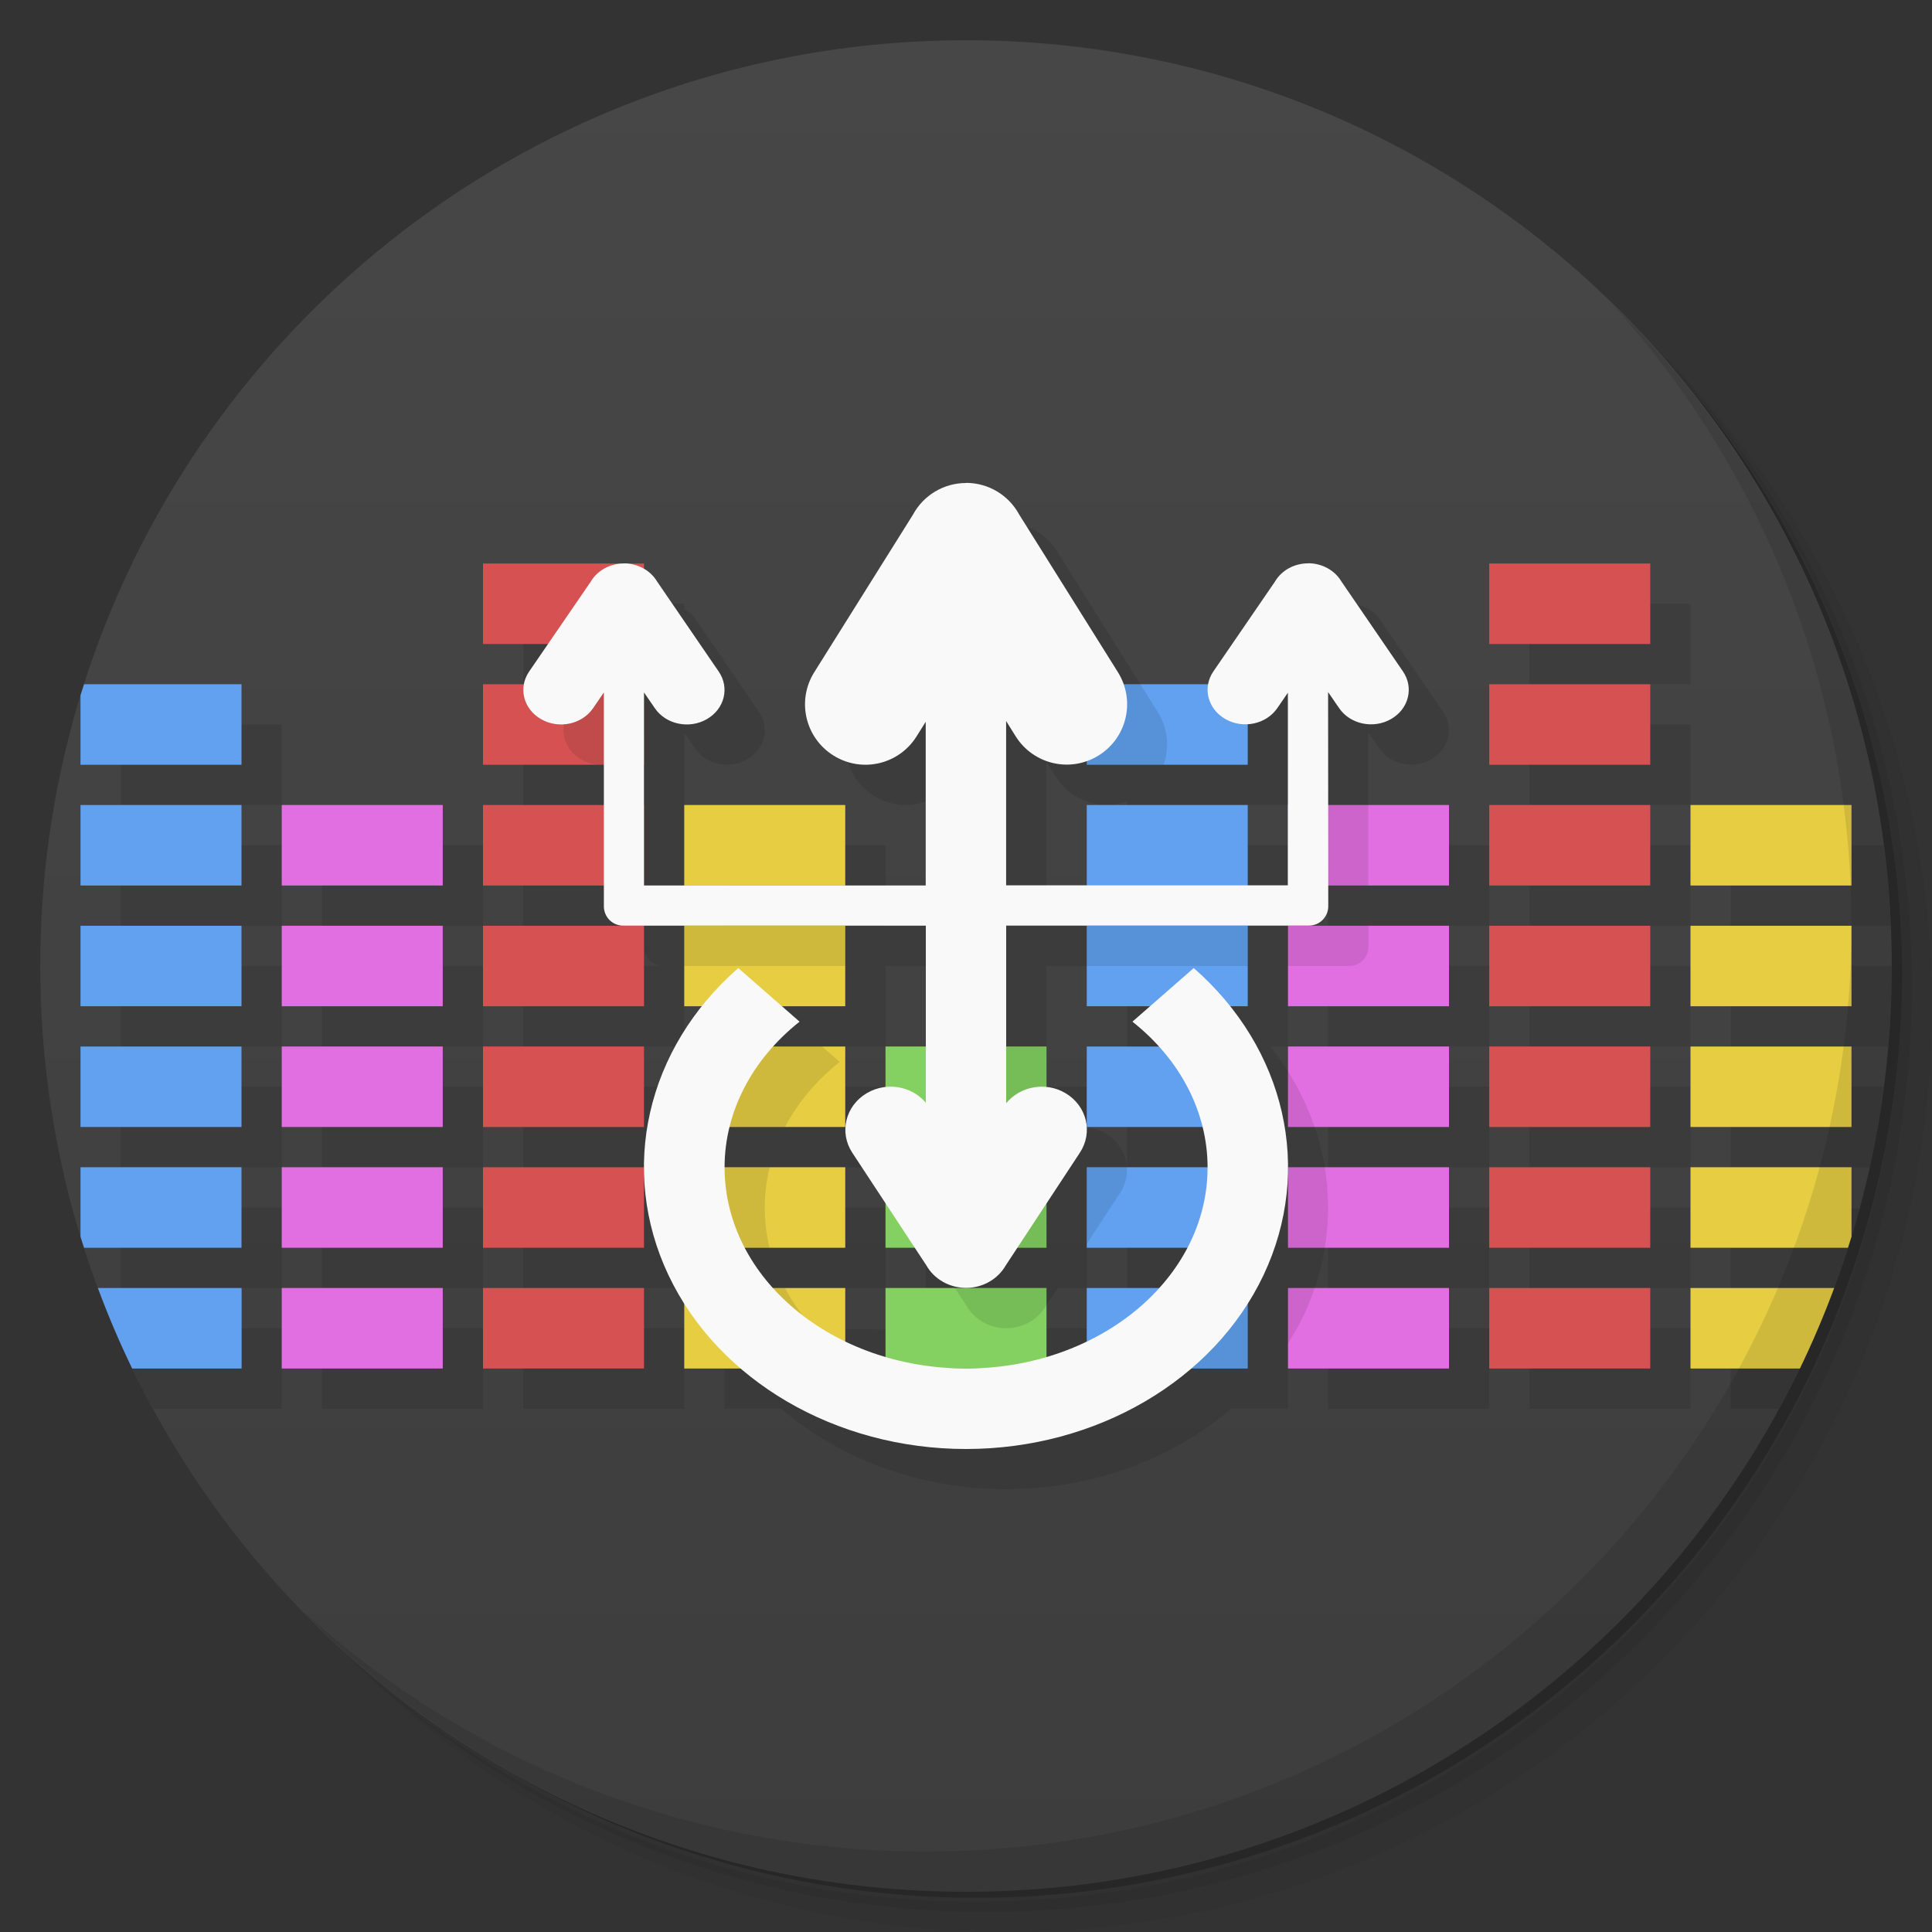 <svg version="1.1" viewBox="0 0 48 48" xmlns="http://www.w3.org/2000/svg">
 <rect x="0" y="0" width="48" height="48" fill="#333333" stroke="none"/>
 <defs>
  <linearGradient id="bg" x1="1" x2="47" gradientTransform="matrix(0 -1 1 0 -1.5e-6 48)" gradientUnits="userSpaceOnUse">
   <stop style="stop-color:#3d3d3d" offset="0"/>
   <stop style="stop-color:#474747" offset="1"/>
  </linearGradient>
 </defs>
 <path d="m36.31 5c5.859 4.062 9.688 10.831 9.688 18.5 0 12.426-10.07 22.5-22.5 22.5-7.669 0-14.438-3.828-18.5-9.688 1.037 1.822 2.306 3.499 3.781 4.969 4.085 3.712 9.514 5.969 15.469 5.969 12.703 0 23-10.298 23-23 0-5.954-2.256-11.384-5.969-15.469-1.469-1.475-3.147-2.744-4.969-3.781zm4.969 3.781c3.854 4.113 6.219 9.637 6.219 15.719 0 12.703-10.297 23-23 23-6.081 0-11.606-2.364-15.719-6.219 4.16 4.144 9.883 6.719 16.219 6.719 12.703 0 23-10.298 23-23 0-6.335-2.575-12.06-6.719-16.219z" style="opacity:.05"/>
 <path d="m41.28 8.781c3.712 4.085 5.969 9.514 5.969 15.469 0 12.703-10.297 23-23 23-5.954 0-11.384-2.256-15.469-5.969 4.113 3.854 9.637 6.219 15.719 6.219 12.703 0 23-10.298 23-23 0-6.081-2.364-11.606-6.219-15.719z" style="opacity:.1"/>
 <path d="m31.25 2.375c8.615 3.154 14.75 11.417 14.75 21.13 0 12.426-10.07 22.5-22.5 22.5-9.708 0-17.971-6.135-21.12-14.75a23 23 0 0 0 44.875-7 23 23 0 0 0-16-21.875z" style="opacity:.2"/>
 <path d="m24 1c12.703 0 23 10.297 23 23s-10.297 23-23 23-23-10.297-23-23 10.297-23 23-23z" style="fill:url(#bg)"/>
 <path d="m25 13c-0.552 1e-3 -1.059 0.304-1.32 0.791l-2.451 3.912c-0.44 0.705-0.226 1.628 0.479 2.068s1.626 0.226 2.066-0.479l0.225-0.359v4.066h-1.998v-2h-4v2h-1v-2h-2e-3v-1h2e-3v-1.795l0.268 0.391c0.275 0.403 0.851 0.525 1.291 0.273s0.572-0.779 0.297-1.182l-1.533-2.24c-0.077-0.13-0.191-0.235-0.322-0.312v-0.135h-0.482c-0.005-9.9e-5 -0.01-0.002-0.016-2e-3l-0.002 2e-3h-3.5v2h1.613l-0.471 0.688c-0.067 0.099-0.109 0.205-0.129 0.312h-1.014v5h3v0.52c0 0.265 0.214 0.48 0.48 0.48h-3.481v2h4v-2h1v2h0.439c-0.976 1.225-1.476 2.683-1.44 4.154 0.021 0.852 0.22 1.708 0.607 2.525 0.115 0.243 0.25 0.476 0.393 0.703v1.617h1.406c1.467 1.256 3.459 2 5.594 2 2.133-1.04e-4 4.125-0.745 5.592-2h1.408v-1.623c0.142-0.226 0.276-0.456 0.391-0.697 1.056-2.23 0.711-4.745-0.83-6.68h0.439v-2h1v2h4v-2h-3.481c0.265 0 0.479-0.214 0.479-0.48v-0.52h3.002v-2h-3.004l-2e-3 -2.803 0.273 0.398c0.275 0.403 0.851 0.525 1.291 0.273s0.572-0.779 0.297-1.182l-1.533-2.24c-0.164-0.275-0.478-0.448-0.82-0.449l-0.002 0.002c-0.345 0-0.661 0.173-0.824 0.451l-1.533 2.236c-0.067 0.099-0.109 0.205-0.129 0.312h-2.102c-0.036-0.102-0.081-0.202-0.141-0.297l-2.455-3.92c-0.262-0.482-0.766-0.782-1.315-0.783zm-8 17.154v-3.154h-4v5h4zm21-15.154v2h4v-2zm-35 3v2h4v-2zm35 0v2h4v-2zm-5.006 0.215v4.785h-0.994v-2h-4v2h-2.006v-4.082l0.234 0.375c0.381 0.61 1.122 0.85 1.772 0.619v0.088h4v-1.004c0.29-0.018 0.566-0.157 0.732-0.4zm-29.994 2.785v2h4v-2zm5 0v2h4v-2zm30 0v2h4v-2zm5 0v2h3.975c-0.029-0.67-0.089-1.332-0.174-1.986-1e-3 -5e-3 -8.12e-4 -0.009-2e-3 -0.014zm-40 3v2h4v-2zm5 0v2h4v-2zm14 0h2v3h-3.787c0.197-0.218 0.41-0.427 0.65-0.617l-0.438-0.383h1.574zm3.996 0h2.004v8h2.498c-0.188 0.358-0.427 0.692-0.705 1h-4.791c0.411 0 0.787-0.215 0.984-0.559l0.291-0.441h0.723v-1.1l0.828-1.26c0.331-0.503 0.172-1.162-0.357-1.477-0.149-0.088-0.309-0.136-0.471-0.152v-1.012h-1.004zm12.004 0v2h4v-2zm5 0v2h3.908v-0.01c0.057-0.657 0.092-1.32 0.092-1.99zm0 2.998v2.002h3.449c1e-3 -3e-3 8.12e-4 -0.007 2e-3 -0.01 0.144-0.65 0.257-1.31 0.346-1.978 1e-3 -4e-3 8.12e-4 -0.01 2e-3 -0.014zm-40 0.002v2h4v-2zm5 0v2h4v-2zm25 0v2h4v-2zm5 0v2h4v-2zm-15.992 1.996c-0.017 0.219 0.032 0.444 0.164 0.645l0.828 1.26v1.1h0.723l0.287 0.436c0.196 0.348 0.576 0.564 0.99 0.564 0 0-3.94 0.067-4.791 0-0.279-0.308-0.519-0.642-0.707-1h2.498v-2h-3c1.2e-4 -0.338 0.043-0.674 0.123-1h2.877zm-19.008 1.004v2h4v-2zm5 0v2h4v-2zm25 0v2h4v-2zm5 0v2h4v-2zm5 0v2h2.568c1e-3 -4e-3 0.002-0.008 0.004-0.012 0.236-0.639 0.443-1.291 0.623-1.955 1e-3 -3e-3 8.16e-4 -0.005 2e-3 -0.008zm-40 3v0.381c2e-3 3e-3 0.004 0.006 0.006 0.01 0.245 0.547 0.505 1.086 0.791 1.609h3.203v-2zm5 0v2h4v-2zm5 0v2h4v-2zm20 0v2h4v-2zm5 0v2h4v-2zm5 0.004v1.996h1.203c0.147-0.27 0.285-0.544 0.422-0.82 0.028-0.056 0.059-0.11 0.086-0.166 2e-3 -3e-3 0.002-0.007 0.004-0.01 0.16-0.33 0.312-0.665 0.457-1z" style="opacity:.1"/>
 <path d="m17 20v2h4v-2zm25 0v2h4v-2zm-25 3v2h4v-2zm25 0v2h4v-2zm-25 3v2h4v-2zm25 0v2h4v-2zm-25 3v2h4v-2zm25 0v2h3.912c0.029-0.092 0.06-0.184 0.088-0.277v-1.723h-4zm-25 3v2h4v-2zm25 0v2h2.717c0.315-0.65 0.598-1.317 0.852-2h-3.568z" style="fill:#e6cd42"/>
 <path d="m2.088 17c-0.029 0.092-0.06 0.184-0.088 0.277v1.723h4v-2h-3.912zm24.912 0v2h4v-2zm-25 3v2h4v-2zm25 0v2h4v-2zm-25 3v2h4v-2zm25 0v2h4v-2zm-25 3v2h4v-2zm25 0v2h4v-2zm-25 3v1.723c0.028 0.093 0.058 0.185 0.088 0.277h3.912v-2h-4zm25 0v2h4v-2zm-24.568 3c0.253 0.683 0.537 1.35 0.852 2h2.719v-2h-3.57zm24.568 0v2h4v-2z" style="fill:#61a1f0"/>
 <path d="m40.03 7.531c3.712 4.084 5.969 9.514 5.969 15.469 0 12.703-10.297 23-23 23-5.954 0-11.384-2.256-15.469-5.969 4.178 4.291 10.01 6.969 16.469 6.969 12.703 0 23-10.298 23-23 0-6.462-2.677-12.291-6.969-16.469z" style="opacity:.1"/>
 <path d="m7 20v2h4v-2zm25 0v2h4v-2zm-25 3v2h4v-2zm25 0v2h4v-2zm-25 3v2h4v-2zm25 0v2h4v-2zm-25 3v2h4v-2zm25 0v2h4v-2zm-25 3v2h4v-2zm25 0v2h4v-2z" style="fill:#e26fe2"/>
 <path d="m22 26v2h4v-2zm0 3v2h4v-2zm0 3v2h4v-2z" style="fill:#84d161"/>
 <path d="m12 14v2h4v-2zm25 0v2h4v-2zm-25 3v2h4v-2zm25 0v2h4v-2zm-25 3v2h4v-2zm25 0v2h4v-2zm-25 3v2h4v-2zm25 0v2h4v-2zm-25 3v2h4v-2zm25 0v2h4v-2zm-25 3v2h4v-2zm25 0v2h4v-2zm-25 3v2h4v-2zm25 0v2h4v-2z" style="fill:#d65252"/>
 <path d="m14.613 17-0.471 0.688c-0.275 0.403-0.141 0.93 0.299 1.182 0.165 0.094 0.349 0.137 0.529 0.131 0.3-0.01 0.59-0.153 0.762-0.404l0.268-0.391v-1.205zm12.387 0v2h1.908c0.148-0.417 0.116-0.892-0.137-1.297l-0.439-0.703zm5.994 3v2h1.002v-2zm-15.994 3v1h4v-1zm10 0v1h4v-1zm5 0v1h1.52c0.265 0 0.479-0.214 0.479-0.48v-0.52h-1.004zm-13.561 3-1.102 2h2.166c0.317-0.603 0.775-1.154 1.359-1.617l-0.438-0.383zm5.561 0v2h1.996v-2zm8 0.617v1.383h0.662c-0.163-0.478-0.384-0.942-0.662-1.383zm-14.914 2.383v2h2.033c-0.079-0.323-0.119-0.658-0.119-1 1.2e-4 -0.338 0.043-0.674 0.123-1zm4.92 0 1.06 2h2.934v-2zm4.994 0v1.9l0.828-1.26c0.131-0.199 0.183-0.423 0.168-0.641zm5 0v2h0.914c0.11-0.668 0.109-1.341 0-2zm-14.662 3 1.098 2h2.564v-0.281c-0.635-0.475-1.151-1.058-1.498-1.719zm6.385 0 0.287 0.436c0.196 0.348 0.576 0.564 0.99 0.564h2e-3c0.411 0 0.787-0.215 0.984-0.559l0.014-0.021v-0.42zm6.775 0c-0.419 0.798-1.082 1.484-1.908 2h2.41v-2zm1.502 0v1.377c0.142-0.226 0.276-0.456 0.391-0.697 0.106-0.224 0.193-0.451 0.271-0.68z" style="opacity:.1"/>
 <path d="m24 12c-0.552 1e-3 -1.059 0.304-1.32 0.791l-2.451 3.912c-0.44 0.705-0.226 1.628 0.479 2.068s1.626 0.226 2.066-0.479l0.225-0.359v4.066h-7v-4.797l0.27 0.393c0.275 0.403 0.851 0.525 1.291 0.273s0.572-0.779 0.297-1.182l-1.533-2.24c-0.164-0.275-0.478-0.448-0.82-0.449l-2e-3 2e-3c-0.345 0-0.661 0.173-0.824 0.451l-1.533 2.236c-0.275 0.403-0.141 0.93 0.299 1.182s1.016 0.129 1.291-0.273l0.268-0.391v5.314c0 0.265 0.214 0.48 0.48 0.48h7.519v4.4c-0.258-0.305-0.661-0.446-1.051-0.387-0.144 0.022-0.286 0.072-0.418 0.15-0.529 0.314-0.689 0.974-0.359 1.477l1.838 2.795c0.196 0.348 0.576 0.564 0.99 0.564h2e-3c0.411 0 0.787-0.215 0.984-0.559l1.842-2.801c0.331-0.503 0.172-1.162-0.357-1.477-0.494-0.293-1.124-0.175-1.475 0.25v-4.414h7.523c0.265 0 0.479-0.214 0.479-0.48l-0.004-5.322 0.273 0.398c0.275 0.403 0.851 0.525 1.291 0.273s0.572-0.779 0.297-1.182l-1.533-2.24c-0.164-0.275-0.478-0.448-0.82-0.449l-0.002 0.002c-0.345 0-0.661 0.173-0.824 0.451l-1.533 2.236c-0.275 0.403-0.141 0.93 0.299 1.182s1.016 0.129 1.291-0.273l0.262-0.381v4.785h-7v-4.082l0.234 0.375c0.44 0.705 1.362 0.919 2.066 0.479 0.705-0.44 0.917-1.364 0.477-2.068l-2.455-3.92c-0.262-0.482-0.766-0.782-1.315-0.783zm-5.658 12.051c-2.288 2.002-2.973 5.013-1.734 7.629 1.239 2.616 4.157 4.321 7.393 4.32 3.235-1.57e-4 6.152-1.705 7.391-4.32 1.238-2.616 0.554-5.627-1.734-7.629l-1.523 1.332c1.19 0.942 1.866 2.249 1.867 3.617 0.002 2.761-2.686 5-6 5s-6.001-2.239-6-5c4.85e-4 -1.367 0.675-2.675 1.863-3.617z" style="fill:#f9f9f9"/>
</svg>
